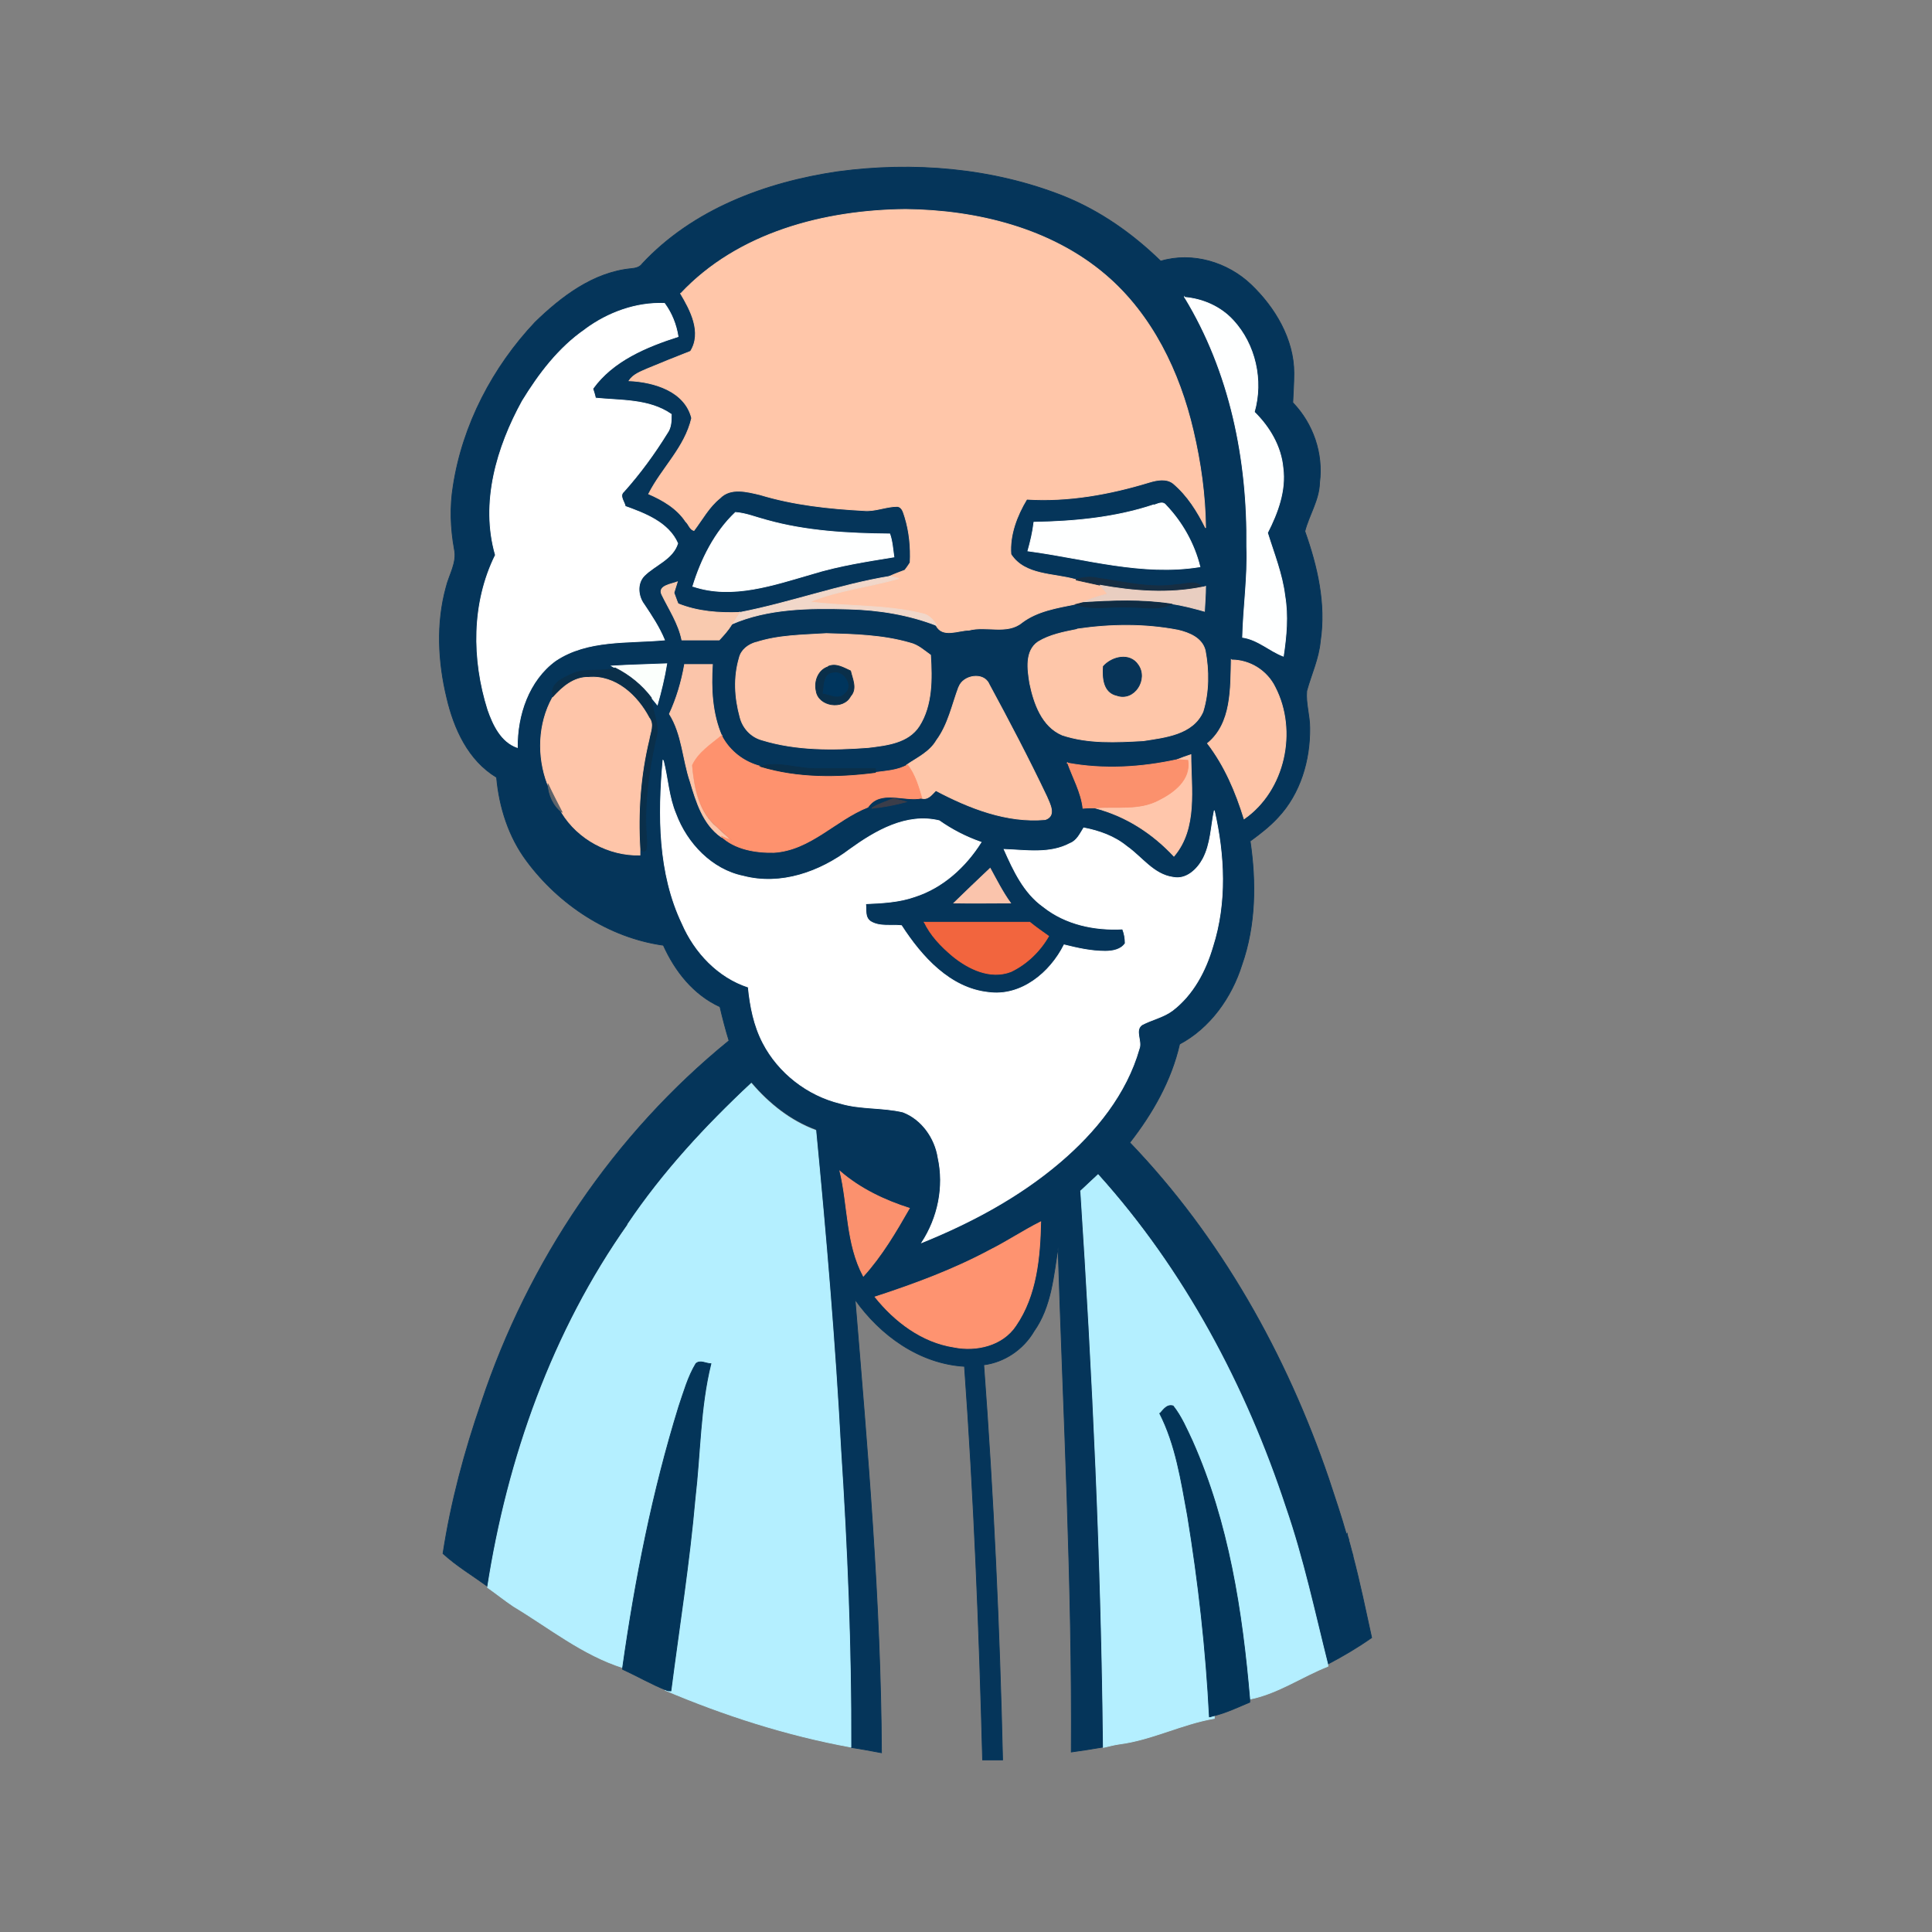 <?xml version="1.0" encoding="UTF-8"?>
<svg id="Layer_1" xmlns="http://www.w3.org/2000/svg" version="1.1" viewBox="0 0 512 512">
  <rect x="0" y="0" width="512" height="512" fill="#808080" stroke="none"/>
  <!-- Generator: Adobe Illustrator 29.4.0, SVG Export Plug-In . SVG Version: 2.1.0 Build 152)  -->
  <defs>
    <style>
      .st0 {
        fill: #fe9370;
        stroke: #fe9370;
      }

      .st0, .st1, .st2, .st3, .st4, .st5, .st6, .st7, .st8, .st9, .st10, .st11, .st12, .st13, .st14, .st15, .st16, .st17, .st18, .st19, .st20, .st21, .st22, .st23, .st24, .st25, .st26, .st27, .st28, .st29 {
        stroke-width: .2px;
      }

      .st1 {
        fill: #fe926e;
        stroke: #fe926e;
      }

      .st2 {
        fill: #feffff;
        stroke: #feffff;
      }

      .st3 {
        fill: #3b3d49;
        stroke: #3b3d49;
      }

      .st4 {
        fill: #fac4ac;
        stroke: #fac4ac;
      }

      .st5 {
        fill: #fec6a9;
        stroke: #fec6a9;
      }

      .st6 {
        fill: #102c43;
        stroke: #102c43;
      }

      .st7 {
        fill: #fff;
        stroke: #fff;
      }

      .st8 {
        fill: #f9caaf;
        stroke: #f9caaf;
      }

      .st9 {
        fill: #fec5a9;
        stroke: #fec5a9;
      }

      .st10 {
        fill: #00355d;
        stroke: #00355d;
      }

      .st11 {
        fill: #05355a;
        stroke: #05355a;
      }

      .st12 {
        fill: #fb916e;
        stroke: #fb916e;
      }

      .st13 {
        fill: #fec6aa;
        stroke: #fec6aa;
      }

      .st14 {
        fill: #fb916d;
        stroke: #fb916d;
      }

      .st15 {
        fill: #ffc6ab;
        stroke: #ffc6ab;
      }

      .st16 {
        fill: #fbfffc;
        stroke: #fbfffc;
      }

      .st17 {
        fill: #162e43;
        stroke: #162e43;
      }

      .st18 {
        fill: #0a2f4a;
        stroke: #0a2f4a;
      }

      .st19 {
        fill: #043559;
        stroke: #043559;
      }

      .st20 {
        fill: #ffc6a9;
        stroke: #ffc6a9;
      }

      .st21 {
        fill: #fec5a8;
        stroke: #fec5a8;
      }

      .st22 {
        fill: #b4efff;
        stroke: #b4efff;
      }

      .st23 {
        fill: #073458;
        stroke: #073458;
      }

      .st24 {
        fill: #f1d7c9;
        stroke: #f1d7c9;
      }

      .st25 {
        fill: #f2653e;
        stroke: #f2653e;
      }

      .st26 {
        fill: #033458;
        stroke: #033458;
      }

      .st27 {
        fill: #e9cec1;
        stroke: #e9cec1;
      }

      .st28 {
        fill: #fbc5aa;
        stroke: #fbc5aa;
      }

      .st29 {
        fill: #5e636a;
        stroke: #5e636a;
      }
    </style>
  </defs>
  <path class="st11" d="M358.6,412.4c-.5-1.6-.8-3.2-1.4-4.9,0,.2.2.5.3.7-.2-.6-.4-1.2-.5-1.8,0,0-.1.2-.2.2-1.4-5-3.1-9.9-4.7-14.8-11.2-32.8-28.6-63.9-52.7-89,6-7.7,11-16.4,13.2-26.1,8.1-4.3,13.8-12.4,16.5-21,3.7-10.5,3.8-21.9,2.2-32.8,2.6-1.9,5.2-3.9,7.4-6.3,5.9-6.3,8.5-15.1,8.4-23.7,0-3.3-1.1-6.5-.8-9.8,1.2-4.4,3.2-8.6,3.6-13.2,1.5-9.9-.8-19.8-4.1-29.1,1.1-4.3,3.8-8.3,3.9-12.9,1-7.7-1.7-15.6-7.1-21.2.1-2.6.3-5.2.3-7.8,0-9-5-17.4-11.4-23.5-6.2-5.9-15.5-8.7-23.9-6.2-7.4-7.2-16-13.3-25.7-17.2-18.9-7.5-39.9-9.2-59.9-6.5-19.1,2.8-38.4,10-51.8,24.4-.7,1-1.9,1.2-3,1.3-10,1-18.4,7.4-25.4,14.2-11.2,11.9-19.2,27.1-21.7,43.4-.9,5.5-.7,11.2.3,16.7.8,3.6-1.4,6.8-2.2,10.2-2.6,9.5-2.1,19.7.2,29.2,1.9,8.2,5.7,16.6,13.2,21.1.7,7.9,3.2,15.8,8,22.2,8.6,11.6,21.8,20.3,36.2,22.3,3.1,6.9,8,13.1,15,16.3.7,3,1.5,6.1,2.4,9-30.5,24.8-53.2,58.5-65.6,95.8-4.5,13-8.1,26.4-10.2,40.1,3.6,3.3,7.8,5.8,11.8,8.7,5.3-34.2,17.2-67.8,37.3-96.3,9.3-13.8,20.6-26,32.7-37.3,4.6,5.4,10.3,10,17.1,12.5,2.7,28.1,5.1,56.2,6.6,84.5,1.7,26.3,2.8,52.6,2.7,78.9v.4c2.7.4,5.3.9,8,1.4-.2-40.1-3.7-80.1-7-120.1,6.7,9.5,17.1,17,29,17.7,2.5,34.7,3.9,69.5,4.8,104.3,1.8,0,3.5,0,5.3,0-.8-34.9-2.4-69.8-5-104.7,5.5-.7,10.5-4.1,13.3-8.9,4.6-6.5,5.2-14.6,6.4-22.2,1.4,44.6,3.8,89.1,3.5,133.7,2.8-.4,5.6-.8,8.4-1.3-.5-49.2-2.8-98.4-6-147.5,1.6-1.5,3.1-2.9,4.7-4.4,22.8,25.3,39.1,56,49.7,88.2,4.7,13.6,7.7,27.8,11.2,41.7,4-2.1,7.9-4.4,11.6-7-1.6-7.3-3.1-14.6-5-21.8,0,0,0,0,0,0Z"/>
  <path class="st20" d="M180.4,77.8c15.2-16.2,38.1-22.1,59.6-22.3,18.8.2,38.5,5,53,17.4,12.3,10.5,19.6,25.7,23.2,41.2,2,8.5,3.2,17.1,3.3,25.8-2.2-4.4-4.8-8.6-8.6-11.8-1.8-1.4-4.3-.9-6.3-.3-10.5,3.2-21.5,5.2-32.5,4.5-2.6,4.3-4.6,9.5-4.2,14.6,3.7,5.7,11.4,5,17.2,6.7,2.1.5,4.3.9,6.4,1.4.7.8,1.3,1.6,2,2.4-2.2.6-4.5,1.3-6.6,2.2-.5.1-1.4.4-1.9.5-4.9,1-10.1,1.8-14.2,4.9-3.9,3.2-9.4.8-14,2-2.8,0-7,2.1-8.7-1.2-1-1.4-2.1-3-3.9-3.2-9.8-2.3-19.9-1.8-29.8-3.1,7.6-3.1,15.8-3.8,23.6-6.2-.6-.2-1.7-.5-2.2-.6,1.3-.6,2.7-1.1,4-1.6.4-.5,1.1-1.5,1.4-2,.2-4.1-.2-8.2-1.4-12.1-.4-1.1-.6-2.6-2-2.8-3,0-5.9,1.4-8.9,1.1-9.3-.5-18.6-1.5-27.5-4.2-3.4-.8-7.8-2-10.6.9-2.9,2.3-4.7,5.7-6.9,8.6-1.1-.3-1.4-1.7-2.2-2.4-2.3-3.5-6.1-5.7-9.8-7.3,3.5-6.9,9.6-12.3,11.4-20.1-1.8-7.2-10-9.6-16.6-9.9,1.1-1.7,3.1-2.4,4.9-3.2,3.8-1.6,7.6-3.1,11.4-4.6,3.1-5,0-10.9-2.7-15.4Z"/>
  <path class="st2" d="M313.9,78.8c4.9.4,9.6,2.5,12.9,6.1,5.9,6.4,8,15.9,5.6,24.3,4,3.9,7.1,9.1,7.6,14.8.8,6-1.4,11.9-4.1,17.2,1.7,5.5,3.9,10.9,4.6,16.7.9,5.3.4,10.7-.4,16-3.7-1.4-6.7-4.4-10.8-5,.2-8,1.4-16,1.1-24,.3-23-4.4-46.4-16.5-66.2Z"/>
  <path class="st7" d="M155.2,87.2c6-4.4,13.4-7.1,20.9-6.8,1.9,2.6,3.1,5.6,3.6,8.8-8.4,2.7-17.3,6.4-22.6,13.8.2.6.6,1.9.7,2.5,6.8.7,14.2.2,20.1,4.3,0,1.7,0,3.5-1.1,5-3.4,5.5-7.2,10.7-11.5,15.5-1.3,1.1.2,2.7.4,3.9,5.3,1.9,11.5,4.3,13.9,9.8-1.3,4.2-6,5.7-8.9,8.6-2,2.1-1.6,5.5,0,7.6,2,3,4,6,5.4,9.4-9.7.9-20.4-.2-28.9,5.5-7.1,5.2-10.2,14.4-10.1,23-4.3-1.5-6.4-6-7.8-10-4.2-13.3-4.3-28.3,2-41-4-13.9.4-28.6,7.1-40.8,4.4-7.2,9.7-14.2,16.7-19Z"/>
  <path class="st2" d="M305.7,133.9c1.1-.3,2.4-1.2,3.3,0,4.3,4.5,7.5,10.2,9,16.3-15.4,2.5-30.5-2.2-45.6-4.2.7-2.5,1.3-5,1.6-7.6,10.7-.2,21.5-1.2,31.7-4.6Z"/>
  <path class="st2" d="M183.6,155.4c2.2-7.2,5.8-14.4,11.3-19.6,2.8.2,5.4,1.3,8.1,2,10.6,3,21.8,3.6,32.8,3.7.7,2,.8,4.1,1.1,6.1-7.3,1.2-14.6,2.3-21.7,4.5-10.1,2.9-21.1,6.8-31.5,3.3Z"/>
  <path class="st24" d="M196.1,162.3c13.4-2.6,26.4-7.4,39.9-9.6.6.2,1.7.5,2.2.6-7.8,2.3-16.1,3.1-23.6,6.2,9.9,1.3,20,.7,29.8,3.1,1.8.3,3,1.8,3.9,3.2-7.4-2.9-15.4-4.2-23.4-4.4-10.4-.3-21.3-.2-31,4,.7-1.1,1.4-2.2,2.1-3.2Z"/>
  <path class="st17" d="M285.2,153.6c1.8-.7,3.8-.8,5.7-.4,7,1,14,2.8,21.1,1.7,2.2,0,4.9-1.3,6.6.7-8.9,1.8-18.1,1.1-27-.5-2.1-.5-4.3-.9-6.4-1.4Z"/>
  <path class="st8" d="M175.4,157.6c-1.2-2.4,2.6-2.8,4.1-3.4-.3,1-.6,2-.9,2.9.4,1,.7,2,1.1,2.9,5.2,2.1,10.8,2.5,16.3,2.3-.8,1-1.4,2.1-2.1,3.2-.9,1.5-2.1,2.8-3.3,4.1-3.3,0-6.6,0-9.9,0-.9-4.4-3.4-8.1-5.3-12Z"/>
  <path class="st27" d="M291.6,155.1c8.9,1.6,18.1,2.3,27,.5.2,0,.7-.1.9-.2,0,2.2-.2,4.4-.3,6.6-2.9-.8-5.8-1.6-8.8-2-7.8-1.3-15.7-.9-23.5-.4,2.1-.9,4.3-1.6,6.6-2.2-.7-.8-1.3-1.6-2-2.4Z"/>
  <path class="st6" d="M285.1,160.2c.5-.1,1.4-.4,1.9-.5,7.8-.5,15.7-.8,23.5.4-3.6,1.8-7.7.7-11.5.8-4.6-.3-9.4.9-13.9-.7Z"/>
  <path class="st5" d="M285.5,166.7c8.9-1.3,17.9-1.4,26.7.3,3,.7,6.4,2.1,7.2,5.4,1,5.3,1,11-.6,16.2-2.7,6.1-10.1,6.8-15.8,7.7-7.2.4-14.6.8-21.5-1.5-5.4-2.3-7.5-8.4-8.6-13.7-.6-3.7-1.3-8.6,2.2-11,3.1-1.9,6.8-2.6,10.3-3.3Z"/>
  <path class="st13" d="M200.2,170.3c6-2,12.5-2,18.8-2.4,7.4.2,15,.4,22.2,2.5,2.1.5,3.7,2,5.4,3.2.4,6.3.5,13.3-3,18.8-2.9,4.5-8.6,5.1-13.5,5.7-9.4.7-19.1.8-28.2-2-2.9-.8-5.1-3.2-5.8-6.1-1.4-5.1-1.7-10.5-.2-15.6.5-2.2,2.4-3.6,4.5-4.2Z"/>
  <path class="st23" d="M292.4,176.6c2.3-2.6,7-3.7,9.2-.4,2.7,3.8-1,9.7-5.6,8.1-3.6-.8-3.8-4.7-3.6-7.7Z"/>
  <path class="st21" d="M326.4,174.9c4.9,0,9.4,2.9,11.5,7.2,6,11.6,2.6,27.4-8.2,34.9-2.2-7.1-5.1-14-9.7-20,6.5-5.3,6.1-14.6,6.3-22.2Z"/>
  <path class="st16" d="M162.1,176.5c4.9-.3,9.7-.4,14.6-.6-.6,3.7-1.5,7.4-2.5,10.9-.5-.6-1-1.3-1.6-1.9-2.5-3.4-5.9-6.1-9.6-7.9l-.9-.5Z"/>
  <path class="st28" d="M181.4,176.1c2.4,0,4.9,0,7.4,0-.4,6.4-.1,13,2.5,19-2.9,2.3-6.2,4.4-7.8,7.9.5,5.8,1.7,12.3,6.4,16.2,1.3,1.2,2.7,2.5,4,3.7-.9-.4-1.9-.7-2.8-1.1-4.8-3.4-6.6-9.3-8.2-14.7-2-5.9-2.1-12.5-5.5-17.9,1.9-4.1,3.2-8.5,4-13Z"/>
  <path class="st18" d="M219.5,176.6c2.1-.9,4.1.4,5.9,1.2.5,2.2,1.8,4.7,0,6.7-1.9,3.7-8.5,2.7-9.1-1.4-.6-2.6.6-5.6,3.2-6.4Z"/>
  <path class="st18" d="M151.6,178.6c3.6-1.7,7.7-.4,11.4-1.6,3.8,1.9,7.1,4.6,9.6,7.9.2,3.7,2.4,7.3,1.2,11-2,8.8-3.2,17.9-2.4,27,0,1,.2,3.9-1.8,2.1-.6-9.7,0-19.5,2.4-29,.3-1.9,1.3-4.1,0-5.8-3.1-5.8-8.9-11.3-16-10.7-3.9-.1-7,2.6-9.4,5.3-1.2-3.5,2.5-5.1,5-6.2Z"/>
  <path class="st10" d="M220.4,178.5c2.8-1.3,6,3.2,3.4,5.2-1.6,1.7-3.8.3-5.7,0,.4-1.9,0-4.6,2.3-5.3Z"/>
  <path class="st9" d="M146.6,184.8c2.4-2.7,5.5-5.4,9.4-5.3,7.1-.6,12.9,4.8,16,10.7,1.4,1.7.3,3.9,0,5.8-2.3,9.5-3,19.3-2.4,29,0,.4,0,1.2,0,1.6-8.3.2-16.4-4.2-20.7-11.2-1.3-2.5-2.6-5.1-3.8-7.6-2.8-7.4-2.5-16,1.3-22.9Z"/>
  <path class="st5" d="M254.1,182.1c1.1-3.2,6.6-4.1,8-.8,5.3,9.8,10.5,19.7,15.3,29.8.8,1.9,2.6,5.1-.4,6.1-10.2.9-20.1-3-29-7.7-1.1,1.1-2.1,2.6-3.9,2-.9-3.1-1.9-6.2-3.8-8.8,2.8-1.9,6.1-3.4,7.9-6.5,3.1-4.2,4.1-9.4,5.9-14.2Z"/>
  <path class="st1" d="M191.3,195.1c2.1,4,5.9,6.9,10.3,8,9.9,3,20.4,2.9,30.5,1.6,2.8-.4,5.8-.5,8.4-2,2,2.6,2.9,5.8,3.8,8.8-4.7,1-11-2.4-14.3,2.4-8.6,3.4-15.2,11.4-24.9,12-4.8.1-10.4-.8-14-4.3.9.4,1.9.8,2.8,1.1-1.3-1.2-2.7-2.5-4-3.7-4.7-3.9-5.9-10.5-6.4-16.2,1.6-3.4,4.9-5.5,7.8-7.9Z"/>
  <path class="st15" d="M312,201.3c1.2-.5,2.4-.9,3.6-1.3,0,9,1.8,19.5-4.5,26.9-5.7-6.1-12.8-10.7-21-12.8,5.6-.4,11.7.7,16.9-2.1,4-2,8.4-5.4,7.7-10.5-.7,0-2.1-.2-2.8-.2Z"/>
  <path class="st7" d="M175.8,201.6c1.2,4.7,1.4,9.6,3.3,14.1,2.9,7.8,9.5,14.8,17.9,16.5,9.9,2.6,20.3-1.1,28.2-7.1,6.8-4.9,15-9.7,23.7-7.6,3.4,2.4,7.1,4.3,11.1,5.7-4.1,6.5-10.1,12-17.5,14.4-4.2,1.5-8.7,1.7-13.1,1.9.2,1.6-.3,3.6,1.3,4.7,2.4,1.5,5.5.8,8.2,1.1,5.3,8.2,12.8,16.6,23,17.7,8.7,1.2,16.4-5.2,20.1-12.6,3.6.9,7.2,1.7,10.9,1.7,1.9,0,4.2-.4,5.3-2.1,0-1.3-.2-2.5-.7-3.8-7.4.4-15.1-1.2-21-5.9-5.2-3.7-7.9-9.6-10.4-15.2,5.8.2,12.1,1.3,17.5-1.6,1.8-.7,2.6-2.5,3.6-4.1,4.1.8,8.1,2.2,11.4,4.9,4,2.8,7.1,7.5,12.3,8.2,3.5.7,6.4-2.1,7.9-4.9,2.1-4,2.1-8.5,3-12.8,2.7,11.8,3.3,24.4-.4,36-1.9,6.5-5.2,12.8-10.7,17-2.4,1.8-5.5,2.4-8.1,3.8-2,1.5.1,4.3-.7,6.3-3.4,12-11.6,22.1-21,30.1-10.8,9.2-23.5,16-36.6,21.3,4.3-6.6,6-14.8,4.3-22.5-.8-5.2-4.3-10.2-9.3-12.1-5.5-1.3-11.2-.7-16.6-2.3-8.7-2.1-16.4-8.1-20.5-16-2.4-4.6-3.4-9.7-3.9-14.8-8-2.6-14.2-9.2-17.5-16.8-6.4-13.4-6.4-28.8-5.1-43.3Z"/>
  <path class="st14" d="M282.8,202.2c9.7,1.8,19.6,1.2,29.2-.9.7,0,2.1.2,2.8.2.8,5.1-3.7,8.5-7.7,10.5-5.2,2.8-11.3,1.6-16.9,2.1-1.1,0-2.2,0-3.2.1-.5-4.3-2.7-8.1-4.1-12.1Z"/>
  <path class="st18" d="M201.5,203.1c4.8-1.4,9.6.6,14.5.6,5.3,0,10.7,0,16,0v1c-10.1,1.3-20.6,1.4-30.5-1.6Z"/>
  <path class="st29" d="M145.2,207.7c1.2,2.6,2.5,5.1,3.8,7.6-2.4-1.8-3.6-4.7-3.8-7.6Z"/>
  <path class="st3" d="M231.1,214.1c1.7-1.1,3.7-1.6,5.6-2.5.9.2,2.6.6,3.5.9-3,.8-6,1.4-9.1,1.7Z"/>
  <path class="st4" d="M252.8,239.3c3.2-3.1,6.4-6.2,9.6-9.2,1.7,3.1,3.3,6.3,5.4,9.2-5,0-10,.1-15,0Z"/>
  <path class="st25" d="M244.9,244.4c9.3,0,18.7,0,28,0,1.6,1.3,3.3,2.5,5,3.7-2.3,4-5.8,7.4-10,9.4-5.5,2.1-11.2-.7-15.4-4.1-3.1-2.6-5.9-5.5-7.6-9.1Z"/>
  <path class="st22" d="M166.4,324.4c9.3-13.8,20.6-26,32.7-37.3,4.6,5.4,10.3,10,17.1,12.5,2.7,28.1,5.1,56.2,6.6,84.5,1.7,26.3,2.8,52.6,2.7,78.9-17-3.1-33.5-8.4-49.3-15.1h.7c.2.1.7.2,1,.2,2.2-17,4.9-33.9,6.4-51,1.4-11.9,1.3-24,4.2-35.7-1.3,0-3-1.2-4,0-2.1,3.5-3.1,7.5-4.5,11.3-6.9,22.6-11.5,45.9-14.8,69.3-10.8-3.4-19.6-10.6-29.1-16.3-2.4-1.6-4.6-3.4-6.9-5,5.3-34.2,17.2-67.9,37.3-96.3Z"/>
  <path class="st12" d="M222.6,310.4c5.3,4.6,11.8,7.7,18.4,9.8-3.6,6.3-7.3,12.6-12.2,18-4.6-8.6-4-18.6-6.2-27.8Z"/>
  <path class="st22" d="M286.3,315.7c1.6-1.5,3.1-2.9,4.7-4.4,22.8,25.3,39.1,56,49.7,88.2,4.7,13.6,7.7,27.8,11.2,41.7v.4c-6.9,2.7-13.2,7.2-20.7,8.7-2-23.3-5.6-46.9-15.2-68.5-1.5-3.2-3-6.5-5.1-9.3-1.7-.5-2.6.9-3.5,2,4.3,8.4,5.7,17.9,7.4,27.1,2.9,17.7,4.9,35.5,5.8,53.4.3,0,.9-.2,1.2-.3v.7c-8.7,1.5-16.6,5.7-25.2,6.8-1.4.2-2.9.6-4.2.9-.5-49.2-2.8-98.4-6-147.5Z"/>
  <path class="st0" d="M262.3,331.3c4.6-2.3,8.9-5.2,13.5-7.5-.2,9.4-1.1,19.5-6.6,27.5-3.5,5.3-10.5,6.9-16.4,5.7-8.5-1.3-15.7-6.8-20.9-13.3,10.4-3.4,20.7-7.2,30.4-12.4Z"/>
  <path class="st19" d="M184.4,361.4c1.1-1.1,2.7,0,4,0-2.9,11.7-2.8,23.8-4.2,35.7-1.5,17.1-4.2,34-6.4,51-.2,0-.8,0-1-.1-4.1-1.6-7.8-3.8-11.8-5.6v-.4c3.3-23.4,7.9-46.7,14.9-69.3,1.3-3.8,2.4-7.8,4.5-11.3Z"/>
  <path class="st26" d="M307.4,374.6c1-1.1,1.9-2.5,3.5-2,2.2,2.8,3.6,6.1,5.1,9.3,9.6,21.6,13.2,45.1,15.2,68.5,0,.2,0,.5,0,.7-3.1,1.3-6.2,2.8-9.5,3.6-.3,0-.9.3-1.2.3-.9-17.9-2.9-35.7-5.8-53.4-1.7-9.2-3.1-18.7-7.4-27.1Z"/>
</svg>